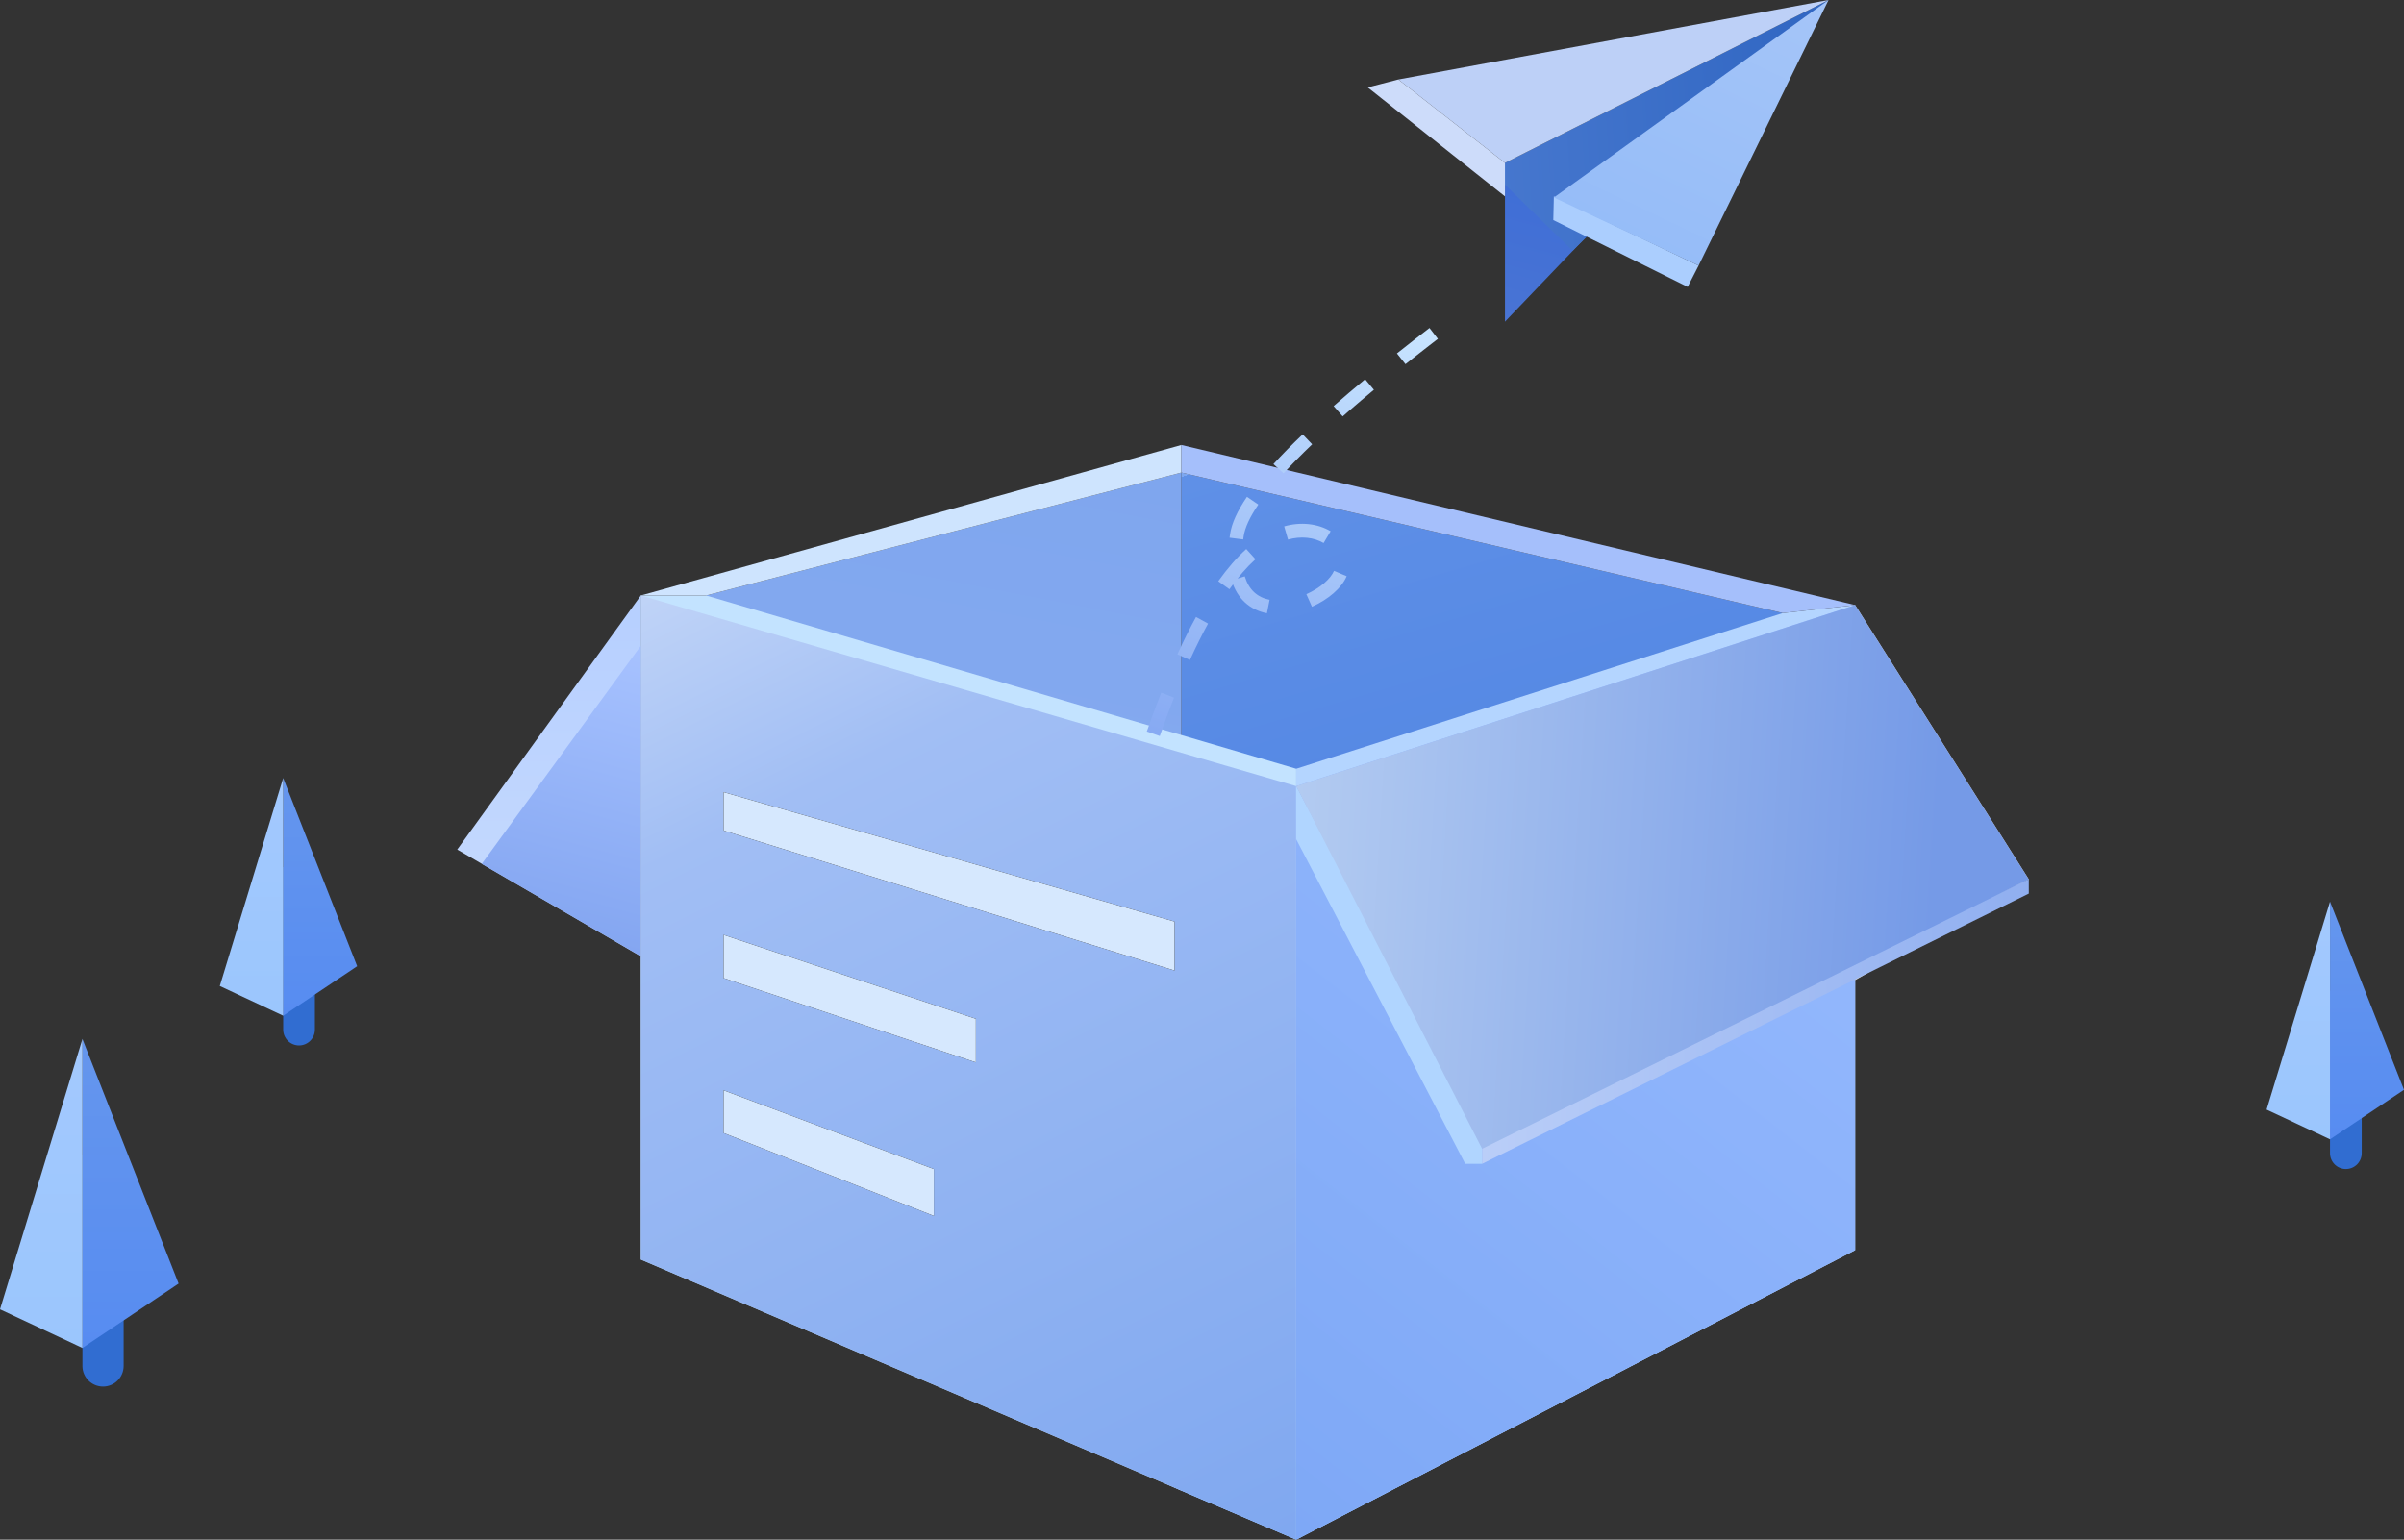 <?xml version="1.0" encoding="UTF-8" standalone="no"?>
<!DOCTYPE svg PUBLIC "-//W3C//DTD SVG 1.1//EN" "http://www.w3.org/Graphics/SVG/1.1/DTD/svg11.dtd">
<svg xmlns:dc="http://purl.org/dc/elements/1.1/" version="1.1" xmlns="http://www.w3.org/2000/svg" xmlns:xl="http://www.w3.org/1999/xlink" viewBox="102 260.345 175 112.115" width="175" height="112.115">
    <rect x="102" y="260.345" width="175" height="112.115" fill="#333333" stroke="none"/>
    <defs>
        <linearGradient x1="0" x2="1" id="Gradient" gradientUnits="userSpaceOnUse">
            <stop offset="0" stop-color="#72a0e8"/>
            <stop offset="0" stop-color="#6596ed"/>
            <stop offset="1" stop-color="#578cf1"/>
        </linearGradient>
        <linearGradient id="Obj_Gradient" xl:href="#Gradient" gradientTransform="translate(111.5 336) rotate(90) scale(22.5)"/>
        <linearGradient x1="0" x2="1" id="Gradient_2" gradientUnits="userSpaceOnUse">
            <stop offset="0" stop-color="#acf"/>
            <stop offset="0" stop-color="#a3c9fe"/>
            <stop offset="1" stop-color="#9bc6fd"/>
        </linearGradient>
        <linearGradient id="Obj_Gradient_2" xl:href="#Gradient_2" gradientTransform="translate(105 336) rotate(90) scale(22.5)"/>
        <linearGradient id="Obj_Gradient_3" xl:href="#Gradient" gradientTransform="translate(125.308 317) rotate(90) scale(17.308)"/>
        <linearGradient id="Obj_Gradient_4" xl:href="#Gradient_2" gradientTransform="translate(120.308 317) rotate(90) scale(17.308)"/>
        <linearGradient id="Obj_Gradient_5" xl:href="#Gradient" gradientTransform="translate(274.308 326) rotate(90) scale(17.308)"/>
        <linearGradient id="Obj_Gradient_6" xl:href="#Gradient_2" gradientTransform="translate(269.308 326) rotate(90) scale(17.308)"/>
        <linearGradient x1="0" x2="1" id="Gradient_3" gradientUnits="userSpaceOnUse">
            <stop offset="0" stop-color="#7da7f0"/>
            <stop offset="0" stop-color="#5f90e7"/>
            <stop offset="1" stop-color="#3f77dd"/>
        </linearGradient>
        <linearGradient id="Obj_Gradient_7" xl:href="#Gradient_3" gradientTransform="translate(197.482 291.933) rotate(73.421) scale(86.966)"/>
        <linearGradient x1="0" x2="1" id="Gradient_4" gradientUnits="userSpaceOnUse">
            <stop offset="0" stop-color="#9ebcf9"/>
            <stop offset="0" stop-color="#8fb1f4"/>
            <stop offset="1" stop-color="#7fa6ee"/>
        </linearGradient>
        <linearGradient id="Obj_Gradient_8" xl:href="#Gradient_4" gradientTransform="translate(163.505 370.764) rotate(-79.532) scale(79.192)"/>
        <linearGradient x1="0" x2="1" id="Gradient_5" gradientUnits="userSpaceOnUse">
            <stop offset="0" stop-color="#bfd3f7"/>
            <stop offset=".215" stop-color="#a1bef4"/>
            <stop offset="1" stop-color="#80a8f0"/>
        </linearGradient>
        <linearGradient id="Obj_Gradient_9" xl:href="#Gradient_5" gradientTransform="translate(154.17 300.979) rotate(63.707) scale(82.773)"/>
        <linearGradient x1="0" x2="1" id="Gradient_6" gradientUnits="userSpaceOnUse">
            <stop offset="0" stop-color="#6192ec"/>
            <stop offset="0" stop-color="#7ea8f6"/>
            <stop offset="1" stop-color="#99bcff"/>
        </linearGradient>
        <linearGradient id="Obj_Gradient_10" xl:href="#Gradient_6" gradientTransform="translate(192.182 369.126) rotate(-51.38) scale(78.568)"/>
        <linearGradient x1="0" x2="1" id="Gradient_7" gradientUnits="userSpaceOnUse">
            <stop offset="0" stop-color="#a5c3ff"/>
            <stop offset="0" stop-color="#b6cfff"/>
            <stop offset="1" stop-color="#c7dbfe"/>
        </linearGradient>
        <linearGradient id="Obj_Gradient_11" xl:href="#Gradient_7" gradientTransform="translate(141.967 303.707) rotate(90) scale(26.274)"/>
        <linearGradient x1="0" x2="1" id="Gradient_8" gradientUnits="userSpaceOnUse">
            <stop offset="0" stop-color="#5380dd"/>
            <stop offset="0" stop-color="#7fa2ef"/>
            <stop offset="1" stop-color="#a7c2ff"/>
        </linearGradient>
        <linearGradient id="Obj_Gradient_12" xl:href="#Gradient_8" gradientTransform="translate(139.664 330.672) rotate(-75.089) scale(24.832)"/>
        <linearGradient x1="0" x2="1" id="Gradient_9" gradientUnits="userSpaceOnUse">
            <stop offset="0" stop-color="#e0ecff"/>
            <stop offset="0" stop-color="#bacef8"/>
            <stop offset="1" stop-color="#90aff0"/>
        </linearGradient>
        <linearGradient id="Obj_Gradient_13" xl:href="#Gradient_9" gradientTransform="translate(209.89 334.732) scale(39.796)"/>
        <linearGradient x1="0" x2="1" id="Gradient_10" gradientUnits="userSpaceOnUse">
            <stop offset="0" stop-color="#b4ccf1"/>
            <stop offset=".855" stop-color="#759ae7"/>
            <stop offset="1" stop-color="#759ae7"/>
        </linearGradient>
        <linearGradient id="Obj_Gradient_14" xl:href="#Gradient_10" gradientTransform="translate(195.159 322.341) rotate(3.819) scale(55.848)"/>
        <linearGradient x1="0" x2="1" id="Gradient_11" gradientUnits="userSpaceOnUse">
            <stop offset="0" stop-color="#3667e6"/>
            <stop offset="0" stop-color="#86a9f3"/>
            <stop offset="1" stop-color="#c9e5ff"/>
        </linearGradient>
        <linearGradient id="Obj_Gradient_15" xl:href="#Gradient_11" gradientTransform="translate(190.712 315.636) rotate(-72.041) scale(34.798)"/>
        <linearGradient x1="0" x2="1" id="Gradient_12" gradientUnits="userSpaceOnUse">
            <stop offset="0" stop-color="#557dd4"/>
            <stop offset="0" stop-color="#4974d5"/>
            <stop offset="1" stop-color="#3c6cd6"/>
        </linearGradient>
        <linearGradient id="Obj_Gradient_16" xl:href="#Gradient_12" gradientTransform="translate(213.407 284.26) rotate(-75.132) scale(12.981)"/>
        <linearGradient x1="0" x2="1" id="Gradient_13" gradientUnits="userSpaceOnUse">
            <stop offset="0" stop-color="#5b87d9"/>
            <stop offset="0" stop-color="#4677ce"/>
            <stop offset="1" stop-color="#3066c2"/>
        </linearGradient>
        <linearGradient id="Obj_Gradient_17" xl:href="#Gradient_13" gradientTransform="translate(210.997 270.302) rotate(-3.843) scale(24.724)"/>
        <linearGradient x1="0" x2="1" id="Gradient_14" gradientUnits="userSpaceOnUse">
            <stop offset="0" stop-color="#81b0f8"/>
            <stop offset="0" stop-color="#93bbf8"/>
            <stop offset="1" stop-color="#a5c5f8"/>
        </linearGradient>
        <linearGradient id="Obj_Gradient_18" xl:href="#Gradient_14" gradientTransform="translate(219.511 281.775) rotate(-64.543) scale(26.053)"/>
    </defs>
    <g id="Canvas_1" stroke="none" fill-opacity="1" stroke-opacity="1" fill="none" stroke-dasharray="none">
        <title>Canvas 1</title>
        <g id="Canvas_1: Layer 1">
            <title>Layer 1</title>
            <g id="Group_69">
                <g id="Group_43">
                    <title>树</title>
                    <g id="Graphic_46">
                        <title>矩形</title>
                        <path d="M 108 344.438 L 111 344.438 L 111 359.812 C 111 360.641 110.328 361.312 109.5 361.312 C 108.672 361.312 108 360.641 108 359.812 Z" fill="#316dd1"/>
                    </g>
                    <g id="Graphic_45">
                        <title>路径-18</title>
                        <path d="M 108 336 L 115 353.812 L 108 358.5 Z" fill="url(#Obj_Gradient)"/>
                    </g>
                    <g id="Graphic_44">
                        <title>路径-18</title>
                        <path d="M 108 336 L 102 355.688 L 108 358.5 Z" fill="url(#Obj_Gradient_2)"/>
                    </g>
                </g>
                <g id="Group_39">
                    <title>树备份</title>
                    <g id="Graphic_42">
                        <title>矩形</title>
                        <path d="M 122.615 323.49 L 124.923 323.49 L 124.923 335.317 C 124.923 335.955 124.406 336.471 123.769 336.471 C 123.132 336.471 122.615 335.955 122.615 335.317 Z" fill="#316dd1"/>
                    </g>
                    <g id="Graphic_41">
                        <title>路径-18</title>
                        <path d="M 122.615 317 L 128 330.702 L 122.615 334.308 Z" fill="url(#Obj_Gradient_3)"/>
                    </g>
                    <g id="Graphic_40">
                        <title>路径-18</title>
                        <path d="M 122.615 317 L 118 332.144 L 122.615 334.308 Z" fill="url(#Obj_Gradient_4)"/>
                    </g>
                </g>
                <g id="Group_35">
                    <title>树备份-2</title>
                    <g id="Graphic_38">
                        <title>矩形</title>
                        <path d="M 271.615 332.49 L 273.923 332.49 L 273.923 344.317 C 273.923 344.955 273.406 345.471 272.769 345.471 C 272.132 345.471 271.615 344.955 271.615 344.317 Z" fill="#316dd1"/>
                    </g>
                    <g id="Graphic_37">
                        <title>路径-18</title>
                        <path d="M 271.615 326 L 277 339.702 L 271.615 343.308 Z" fill="url(#Obj_Gradient_5)"/>
                    </g>
                    <g id="Graphic_36">
                        <title>路径-18</title>
                        <path d="M 271.615 326 L 267 341.144 L 271.615 343.308 Z" fill="url(#Obj_Gradient_6)"/>
                    </g>
                </g>
                <g id="Group_10">
                    <title>盒子</title>
                    <g id="Graphic_34">
                        <title>路径-33</title>
                        <path d="M 188 294.756 L 231.779 304.986 L 231.779 354.088 L 196.356 372.461 L 188 368.896 Z" fill="url(#Obj_Gradient_7)"/>
                    </g>
                    <g id="Graphic_33">
                        <title>路径-32</title>
                        <path d="M 153.399 303.707 L 188 294.756 L 188 368.896 L 153.399 352.875 Z" fill="url(#Obj_Gradient_8)"/>
                    </g>
                    <g id="Graphic_32">
                        <title>路径-30</title>
                        <path d="M 148.648 303.707 L 148.648 352.063 L 196.356 372.461 L 196.356 317.59 L 196.356 316.325 L 153.399 303.707 Z" fill="#c3e3ff"/>
                    </g>
                    <g id="Graphic_31">
                        <title>路径-30</title>
                        <path d="M 148.648 303.707 L 148.648 352.063 L 196.356 372.461 L 196.356 317.59 Z" fill="url(#Obj_Gradient_9)"/>
                    </g>
                    <g id="Graphic_30">
                        <title>路径-31</title>
                        <path d="M 196.356 317.59 L 196.356 372.461 L 237.046 351.38 L 237.046 304.406 L 231.779 304.986 L 196.356 316.325 Z" fill="#b4d5ff"/>
                    </g>
                    <g id="Graphic_29">
                        <title>路径-31</title>
                        <path d="M 196.356 317.59 L 196.356 372.461 L 237.046 351.38 L 237.046 304.406 Z" fill="url(#Obj_Gradient_10)"/>
                    </g>
                    <g id="Graphic_28">
                        <title>路径-34</title>
                        <path d="M 153.399 303.707 L 188 294.756 L 188 292.747 L 148.648 303.707 Z" fill="#cee4fe"/>
                    </g>
                    <g id="Graphic_27">
                        <title>路径-35</title>
                        <path d="M 188 292.747 L 237.046 304.406 L 231.779 304.986 L 188 294.756 Z" fill="#a5bffb"/>
                    </g>
                    <g id="Graphic_26">
                        <title>路径-36</title>
                        <path d="M 148.648 303.707 L 148.648 329.981 L 135.286 322.207 Z" fill="url(#Obj_Gradient_11)"/>
                    </g>
                    <g id="Graphic_25">
                        <title>路径-36</title>
                        <path d="M 148.648 307.367 L 148.648 329.981 L 137.069 323.253 Z" fill="url(#Obj_Gradient_12)"/>
                    </g>
                    <g id="Graphic_24">
                        <title>路径-37</title>
                        <path d="M 237.046 304.406 L 237.046 331.719 L 249.686 324.373 Z" fill="#d8d8d8"/>
                    </g>
                    <g id="Graphic_23">
                        <title>路径-3</title>
                        <path d="M 196.356 317.59 L 196.356 321.457 L 208.662 345.091 L 209.89 345.091 L 209.89 343.308 Z" fill="#b0d5ff"/>
                    </g>
                    <g id="Graphic_22">
                        <title>路径-2</title>
                        <path d="M 209.89 343.308 L 209.89 345.091 L 249.686 325.413 L 249.686 324.373 Z" fill="url(#Obj_Gradient_13)"/>
                    </g>
                    <g id="Graphic_21">
                        <title>路径</title>
                        <path d="M 196.356 317.59 L 209.89 343.996 L 249.686 324.373 L 237.046 304.406 Z" fill="url(#Obj_Gradient_14)"/>
                    </g>
                    <g id="Graphic_20">
                        <title>路径-38</title>
                        <path d="M 186.427 313.942 C 186.77 312.961 187.116 312.029 187.463 311.146 L 186.533 310.78 C 186.18 311.674 185.83 312.618 185.483 313.611 Z M 188.621 308.405 C 189.058 307.445 189.498 306.56 189.941 305.753 L 189.065 305.272 C 188.609 306.102 188.158 307.008 187.711 307.991 Z M 191.496 303.251 C 192.125 302.369 192.758 301.641 193.392 301.066 L 192.721 300.325 C 192.03 300.951 191.351 301.733 190.682 302.669 Z M 195.76 299.636 C 196.697 299.366 197.655 299.474 198.351 299.887 L 198.862 299.028 C 197.923 298.47 196.68 298.33 195.483 298.675 Z M 199.109 301.913 C 198.856 302.51 198.079 303.176 197.096 303.612 L 197.502 304.526 C 198.696 303.995 199.664 303.168 200.03 302.303 Z M 194.419 304.021 C 193.533 303.846 192.912 303.297 192.613 302.313 L 191.656 302.604 C 192.063 303.945 192.981 304.757 194.225 305.002 Z M 192.499 299.626 L 192.532 299.391 C 192.624 298.771 192.976 298.002 193.599 297.087 L 192.773 296.524 C 192.072 297.553 191.661 298.451 191.543 299.244 L 191.507 299.499 Z M 195.438 294.812 C 196.04 294.153 196.733 293.448 197.518 292.698 L 196.827 291.975 C 196.026 292.74 195.317 293.461 194.699 294.138 Z M 199.741 290.666 L 200.171 290.291 L 201.067 289.522 L 202.013 288.729 L 201.374 287.959 C 200.559 288.636 199.794 289.288 199.081 289.915 Z M 204.312 286.863 L 204.881 286.413 L 206.06 285.492 C 206.261 285.336 206.464 285.179 206.67 285.022 L 206.06 284.229 L 204.848 285.168 C 204.453 285.476 204.067 285.781 203.69 286.081 Z" fill="url(#Obj_Gradient_15)"/>
                    </g>
                    <g id="Group_17">
                        <title>路径-45</title>
                        <g id="Graphic_19">
                            <title>path-15</title>
                            <path d="M 154.671 318.026 L 154.671 320.823 L 187.5 331.018 L 187.5 327.452 Z" fill="black"/>
                        </g>
                        <g id="Graphic_18">
                            <title>path-15</title>
                            <path d="M 154.671 318.026 L 154.671 320.823 L 187.5 331.018 L 187.5 327.452 Z" fill="#d6e8fe"/>
                        </g>
                    </g>
                    <g id="Group_14">
                        <title>路径-46</title>
                        <g id="Graphic_16">
                            <title>path-17</title>
                            <path d="M 154.671 328.421 L 154.671 331.568 L 173.04 337.708 L 173.04 334.533 Z" fill="black"/>
                        </g>
                        <g id="Graphic_15">
                            <title>path-17</title>
                            <path d="M 154.671 328.421 L 154.671 331.568 L 173.04 337.708 L 173.04 334.533 Z" fill="#d6e8fe"/>
                        </g>
                    </g>
                    <g id="Group_11">
                        <title>路径-47</title>
                        <g id="Graphic_13">
                            <title>path-19</title>
                            <path d="M 154.671 339.739 L 154.671 342.85 L 169.98 348.886 L 169.98 345.474 Z" fill="black"/>
                        </g>
                        <g id="Graphic_12">
                            <title>path-19</title>
                            <path d="M 154.671 339.739 L 154.671 342.85 L 169.98 348.886 L 169.98 345.474 Z" fill="#d6e8fe"/>
                        </g>
                    </g>
                </g>
                <g id="Group_3">
                    <title>飞机</title>
                    <g id="Graphic_9">
                        <title>路径-42</title>
                        <path d="M 211.555 272.206 L 211.555 283.768 L 218.589 276.416 Z" fill="url(#Obj_Gradient_16)"/>
                    </g>
                    <g id="Graphic_8">
                        <title>路径-41</title>
                        <path d="M 235.108 260.345 L 211.555 272.206 L 211.555 273.792 L 216.476 278.601 Z" fill="url(#Obj_Gradient_17)"/>
                    </g>
                    <g id="Graphic_7">
                        <title>路径-44</title>
                        <path d="M 225.65 279.682 L 224.855 281.237 L 215.072 276.37 L 215.114 274.646 Z" fill="#abcefe"/>
                    </g>
                    <g id="Graphic_6">
                        <title>路径-39</title>
                        <path d="M 235.108 260.345 L 203.793 266.133 L 211.555 272.206 Z" fill="#bdd0f7"/>
                    </g>
                    <g id="Graphic_5">
                        <title>路径-40</title>
                        <path d="M 235.108 260.345 L 225.65 279.682 L 215.114 274.729 Z" fill="url(#Obj_Gradient_18)"/>
                    </g>
                    <g id="Graphic_4">
                        <title>路径-43</title>
                        <path d="M 203.793 266.133 L 201.565 266.709 L 211.555 274.646 L 211.555 272.206 Z" fill="#cddcfa"/>
                    </g>
                </g>
            </g>
        </g>
    </g>
</svg>
